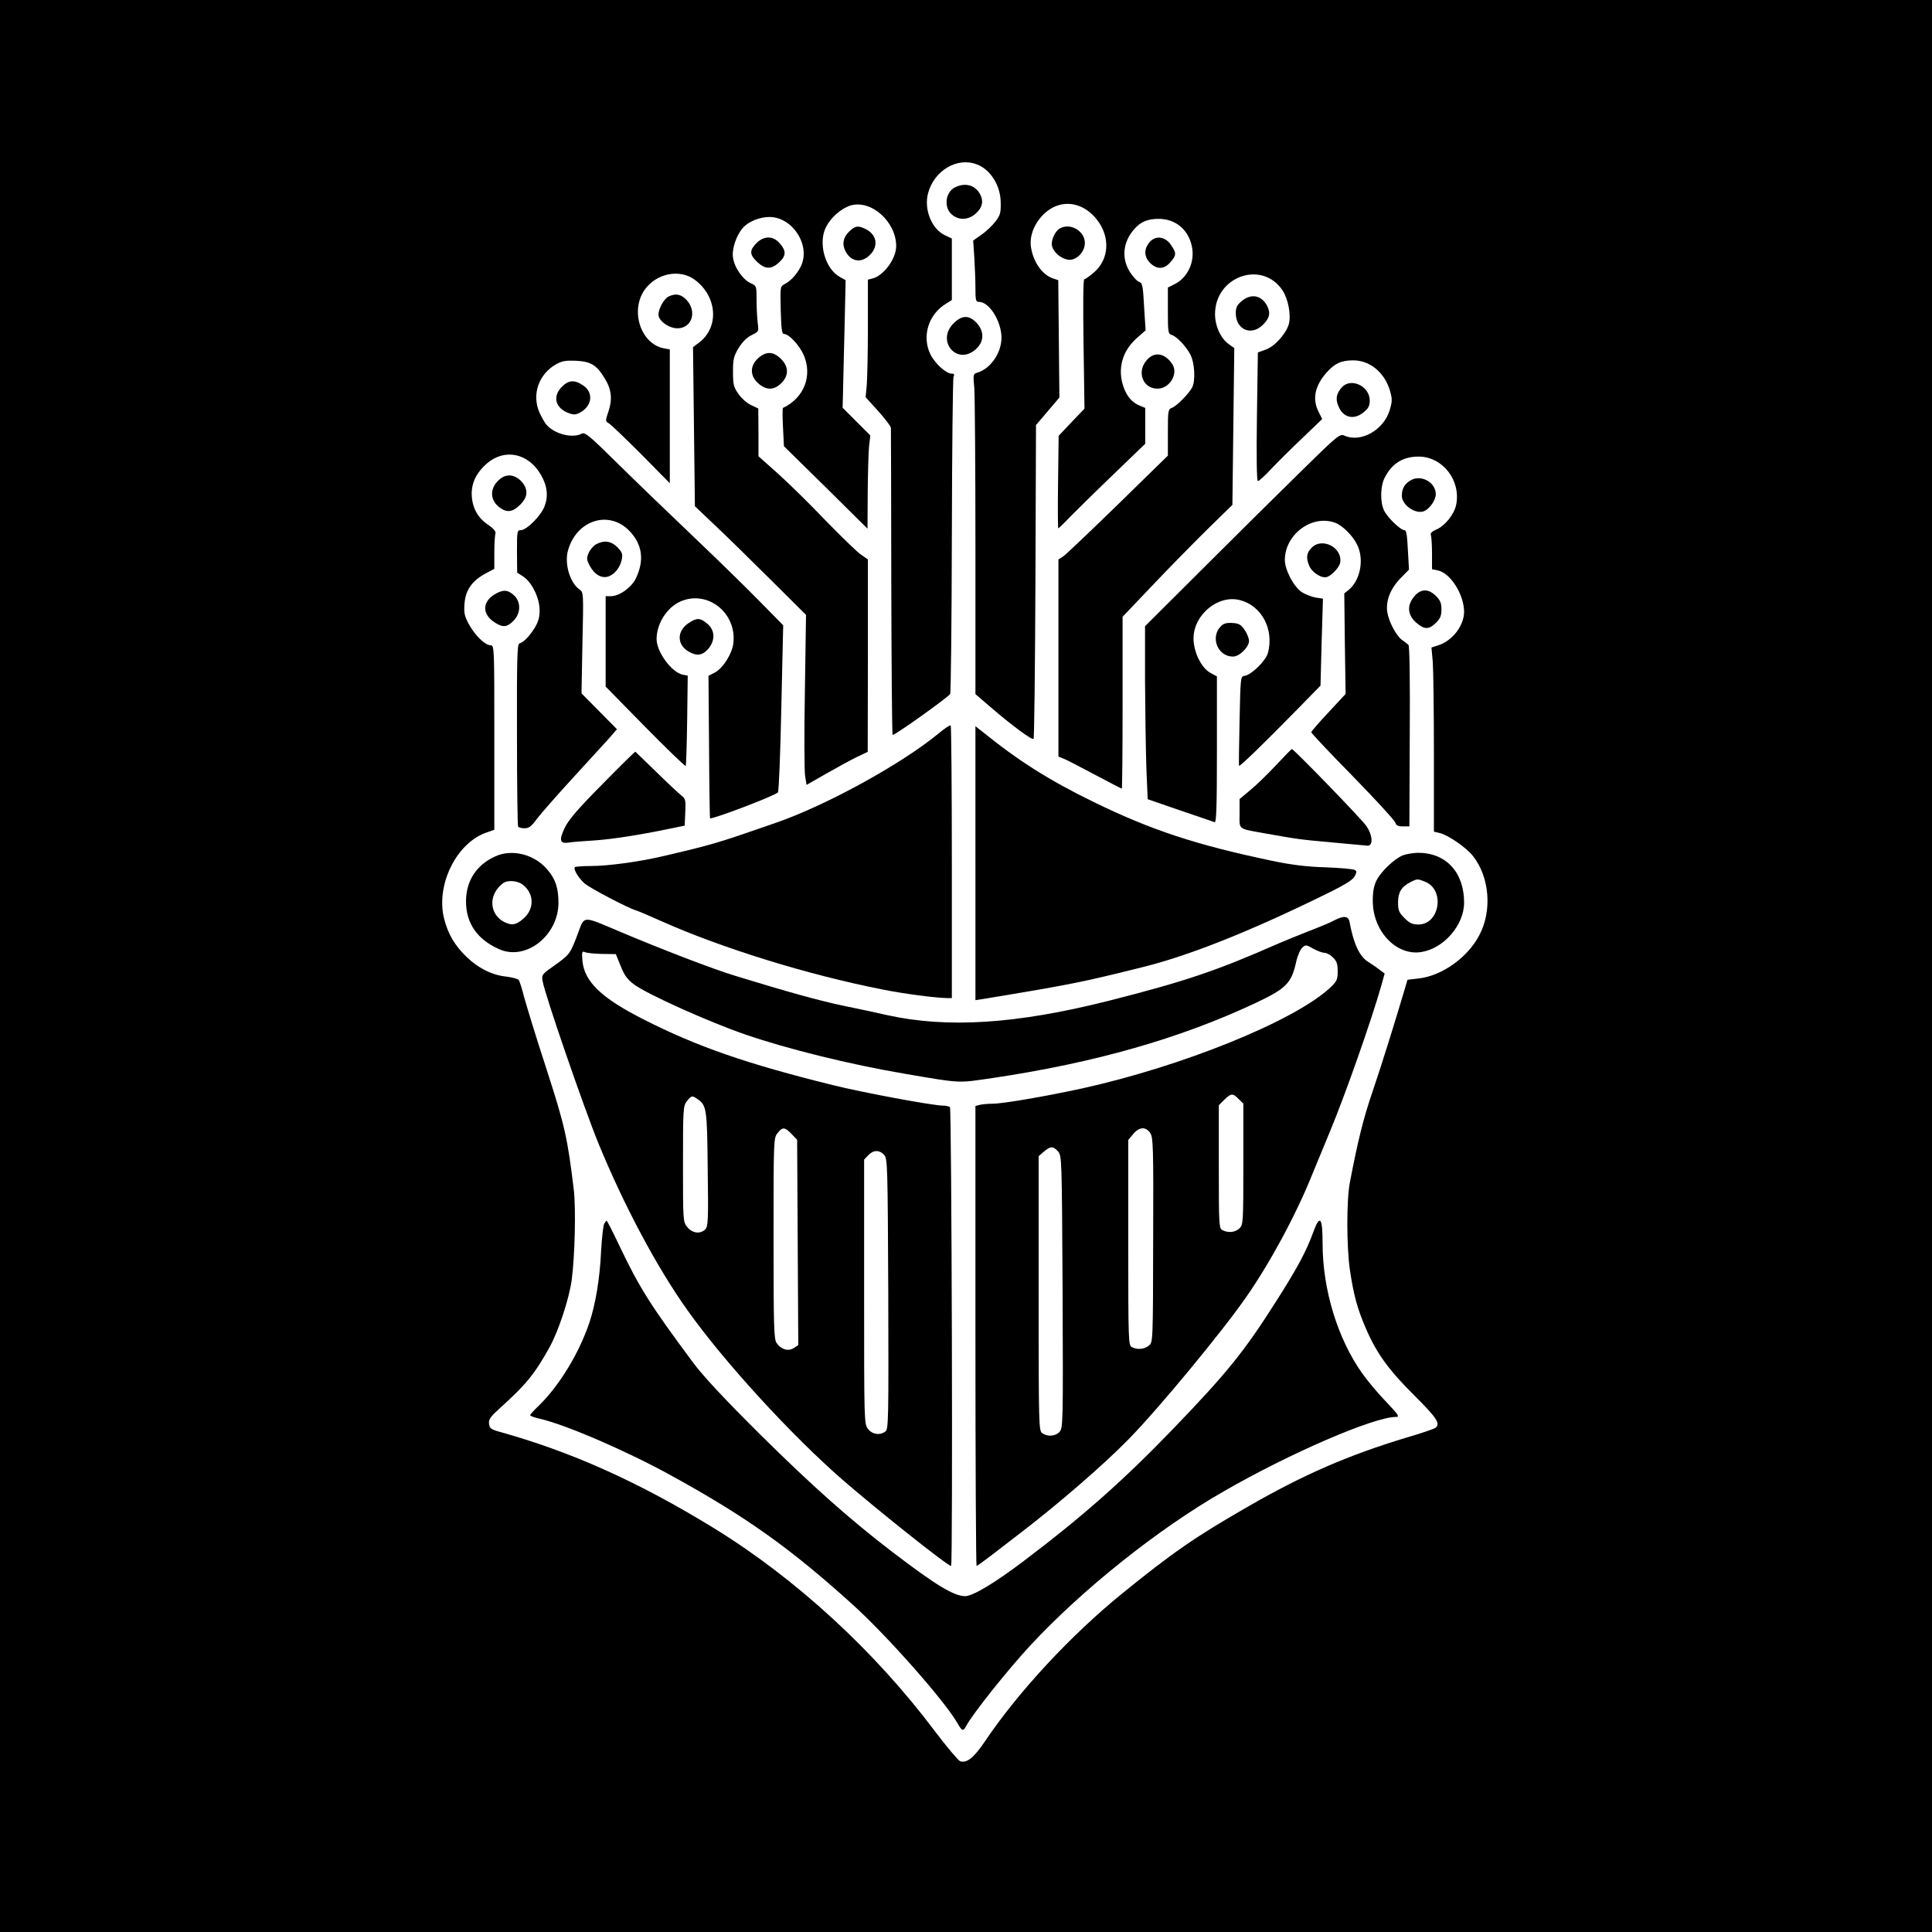 <?xml version="1.0" standalone="no"?>
<!DOCTYPE svg PUBLIC "-//W3C//DTD SVG 20010904//EN"
 "http://www.w3.org/TR/2001/REC-SVG-20010904/DTD/svg10.dtd">
<svg version="1.0" xmlns="http://www.w3.org/2000/svg"
 width="1024pt" height="1024pt" viewBox="0 0 1024 1024"
 preserveAspectRatio="xMidYMid meet">

<g transform="translate(0,1024) scale(0.1,-0.1)"
fill="#000000" stroke="none">
<path d="M0 5120 l0 -5120 5120 0 5120 0 0 5120 0 5120 -5120 0 -5120 0 0
-5120z m5177 4249 c73 -27 127 -113 127 -205 1 -52 -3 -66 -28 -98 -16 -21
-49 -53 -74 -70 l-44 -31 6 -89 c3 -49 6 -122 6 -163 0 -65 2 -73 19 -73 49 0
108 -84 118 -170 10 -85 -49 -181 -126 -205 -23 -7 -24 -9 -17 -83 3 -41 6
-423 6 -848 l0 -773 78 -67 c116 -100 222 -178 230 -170 4 4 8 380 10 836 l3
827 62 73 62 73 -3 311 -3 311 -27 9 c-58 19 -107 89 -118 169 -11 77 42 169
118 208 79 40 172 14 234 -68 70 -91 62 -209 -18 -277 -23 -20 -46 -36 -51
-36 -6 0 -7 -133 -4 -343 l5 -343 -69 -72 -68 -72 -3 -245 c-2 -135 -1 -245 1
-245 3 0 32 28 65 63 34 34 136 135 229 224 l167 161 0 95 0 95 -29 12 c-40
16 -68 48 -86 99 -33 94 -8 188 68 257 l49 43 -8 125 c-6 112 -9 126 -26 132
-11 3 -33 27 -49 52 -47 74 -37 162 25 230 33 37 70 52 127 52 89 0 157 -56
176 -145 18 -82 -22 -168 -93 -202 l-34 -17 0 -122 c0 -114 1 -123 20 -129 28
-9 77 -61 100 -106 22 -43 27 -137 9 -172 -17 -33 -81 -98 -106 -108 -22 -8
-23 -13 -23 -131 l0 -123 -266 -260 c-147 -143 -277 -267 -290 -275 l-24 -15
0 -523 0 -522 25 -10 c14 -5 88 -43 166 -85 77 -41 143 -75 145 -75 2 0 4 205
4 456 l0 455 159 167 c87 92 218 225 291 297 l132 129 5 416 5 415 -32 23
c-41 31 -70 94 -70 157 0 200 248 288 357 127 31 -47 47 -131 34 -180 -15 -52
-76 -120 -125 -136 l-39 -14 -5 -341 c-3 -215 -1 -341 5 -341 6 0 39 30 74 68
35 37 110 111 166 164 l101 97 -19 38 c-34 67 -21 136 41 207 44 50 79 66 143
66 87 0 164 -63 193 -157 14 -48 14 -58 0 -106 -31 -106 -153 -175 -240 -136
-24 11 -35 3 -233 -192 -114 -112 -347 -342 -516 -511 l-308 -307 0 -293 c1
-161 4 -367 7 -458 l7 -166 171 -59 c94 -32 177 -60 184 -63 9 -3 12 78 12
385 l0 388 -35 19 c-48 26 -89 111 -89 182 0 126 131 234 247 203 115 -30 181
-156 147 -281 -12 -41 -87 -115 -123 -120 -22 -3 -22 -6 -27 -238 -3 -129 -4
-237 -3 -239 4 -6 136 123 295 285 l137 140 6 231 7 230 -40 6 c-21 4 -54 17
-73 29 -42 29 -89 117 -89 170 0 136 145 243 267 197 38 -14 91 -66 115 -114
40 -77 19 -190 -44 -242 l-23 -18 3 -267 4 -266 -91 -98 c-50 -53 -91 -101
-91 -105 0 -5 98 -109 219 -232 120 -123 222 -234 226 -246 5 -16 14 -21 40
-21 l35 0 2 477 c2 309 -1 480 -7 485 -5 5 -21 17 -35 27 -30 22 -69 96 -77
146 -9 58 15 123 68 178 l47 48 -6 105 c-4 78 -8 104 -18 104 -21 0 -90 67
-108 104 -22 46 -20 128 3 174 39 76 97 112 180 112 127 0 225 -126 199 -255
-10 -51 -60 -113 -106 -132 -23 -10 -32 -19 -28 -29 3 -9 6 -53 6 -99 l0 -82
30 -6 c68 -14 140 -128 140 -221 -1 -73 -62 -152 -136 -176 l-37 -12 7 -76 c3
-41 6 -261 6 -488 l0 -412 30 -7 c44 -10 142 -77 177 -122 88 -111 103 -291
33 -421 -62 -118 -198 -214 -320 -228 l-60 -7 -21 -71 c-53 -177 -114 -374
-164 -521 -49 -143 -78 -261 -120 -480 -19 -94 -18 -347 0 -468 20 -132 39
-203 84 -307 57 -133 122 -222 258 -357 119 -119 139 -148 111 -171 -7 -5 -75
-29 -152 -51 -311 -94 -548 -197 -841 -366 -279 -160 -400 -244 -665 -459
-275 -223 -553 -523 -730 -786 -58 -86 -95 -116 -131 -105 -10 4 -70 75 -133
158 -320 427 -740 812 -1173 1078 -399 245 -756 405 -1138 511 -43 12 -50 18
-53 42 -3 23 7 37 59 84 136 122 184 181 262 322 47 85 103 255 117 355 17
129 23 381 11 480 -33 274 -47 337 -145 640 -54 165 -106 336 -118 380 -11 44
-24 85 -29 91 -5 6 -35 14 -67 18 -74 8 -147 44 -209 104 -62 60 -98 120 -119
202 -46 180 67 407 229 459 l37 13 0 489 c0 479 0 489 -20 489 -29 0 -82 52
-114 110 -24 44 -28 60 -24 111 5 71 40 121 111 159 l47 25 0 87 c0 47 3 93 6
101 3 10 -10 26 -41 47 -56 38 -84 94 -85 163 0 61 27 114 81 161 94 80 218
55 285 -59 35 -60 41 -114 20 -169 -19 -50 -95 -126 -126 -126 -19 0 -20 -6
-20 -112 l1 -113 31 -20 c46 -29 88 -114 88 -179 0 -40 -7 -62 -28 -97 -30
-46 -57 -73 -80 -80 -11 -4 -13 -97 -12 -483 0 -263 3 -483 6 -487 3 -5 18 -9
34 -9 24 0 37 10 68 53 22 28 104 122 183 208 79 86 165 181 192 210 l47 54
-94 95 -94 95 5 268 c6 266 6 268 -16 283 -50 35 -80 135 -61 205 44 162 217
218 326 105 69 -72 80 -156 34 -252 -24 -49 -88 -94 -133 -94 l-27 0 0 -239 0
-240 209 -213 c115 -117 212 -210 215 -208 3 3 6 112 8 242 l3 237 -26 5 c-59
12 -139 120 -139 189 0 81 54 166 124 198 143 65 301 -57 283 -219 -6 -56 -54
-132 -97 -156 l-35 -18 3 -376 c1 -207 4 -377 5 -379 9 -8 341 118 360 137 5
4 13 205 18 447 l10 439 -123 125 c-68 70 -226 224 -353 345 -126 120 -307
294 -401 387 -154 152 -174 168 -192 158 -48 -25 -141 -2 -184 46 -10 10 -27
41 -39 67 -41 94 -5 201 86 254 33 19 52 22 107 20 79 -4 109 -22 151 -90 38
-60 44 -112 22 -178 -17 -51 -17 -53 1 -63 11 -6 88 -80 172 -164 l152 -154 0
354 0 355 -32 6 c-122 24 -179 198 -102 309 62 89 188 114 268 53 118 -89 128
-250 22 -331 l-33 -25 5 -422 5 -421 101 -96 c56 -52 188 -182 295 -288 l193
-192 -6 -403 c-4 -222 -3 -424 1 -450 l8 -48 105 60 c58 33 131 73 162 88 l57
27 1 510 0 510 -36 25 c-20 13 -104 95 -188 181 -83 87 -197 199 -253 249
l-103 92 0 126 -1 127 -38 18 c-22 10 -51 36 -67 59 -26 37 -29 50 -29 118 0
68 4 82 30 126 20 32 44 56 69 68 38 19 38 19 32 64 -3 25 -6 79 -6 121 0 75
0 76 -31 90 -41 18 -87 83 -94 136 -7 45 18 119 53 158 29 33 89 57 140 57
124 0 221 -153 166 -263 -21 -41 -52 -75 -84 -92 -25 -13 -25 -13 -22 -139 3
-100 6 -126 17 -126 27 0 82 -60 105 -112 47 -110 2 -227 -110 -280 -3 -2 -3
-48 0 -103 l5 -100 222 -218 221 -219 1 189 c1 103 4 214 7 246 l7 59 -74 74
-73 73 2 73 c1 40 4 192 8 338 l6 265 -30 17 c-79 43 -117 180 -74 265 26 51
81 99 130 114 110 32 242 -86 242 -216 -1 -67 -66 -156 -126 -171 l-24 -6 0
-247 c0 -135 -3 -275 -6 -311 l-6 -65 66 -73 c36 -40 67 -80 68 -90 0 -9 2
-378 2 -819 1 -441 4 -804 7 -808 7 -6 293 198 305 217 4 6 8 382 9 837 1 454
5 834 9 844 6 13 4 17 -11 17 -29 0 -89 55 -112 103 -46 95 -10 212 84 268
l30 19 0 163 0 163 -38 18 c-69 33 -111 137 -88 222 32 120 154 193 258 153z"/>
<path d="M5058 9245 c-48 -27 -56 -106 -13 -142 35 -31 85 -30 123 2 38 32 47
67 27 105 -26 50 -82 65 -137 35z"/>
<path d="M4499 9011 c-31 -31 -37 -67 -17 -104 29 -55 84 -63 129 -18 46 46
37 106 -21 136 -41 21 -58 19 -91 -14z"/>
<path d="M5617 9029 c-26 -15 -48 -65 -41 -93 8 -33 44 -64 82 -72 43 -9 92
38 92 88 0 64 -78 109 -133 77z"/>
<path d="M4009 8951 c-37 -38 -37 -60 4 -99 42 -40 75 -41 116 -3 38 35 39 60
5 100 -35 42 -84 43 -125 2z"/>
<path d="M6091 8954 c-29 -36 -27 -75 5 -108 37 -36 75 -34 108 5 32 37 32 47
3 90 -31 47 -85 53 -116 13z"/>
<path d="M3543 8668 c-24 -12 -53 -64 -53 -96 0 -32 55 -72 100 -72 85 0 108
104 36 162 -24 20 -51 22 -83 6z"/>
<path d="M6581 8644 c-25 -21 -31 -34 -31 -64 0 -86 80 -122 141 -64 38 36 45
64 25 103 -30 57 -85 67 -135 25z"/>
<path d="M5054 8526 c-94 -94 19 -226 118 -137 45 40 46 96 3 141 -40 41 -77
40 -121 -4z"/>
<path d="M4019 8342 c-45 -40 -45 -94 -1 -133 43 -39 84 -38 123 0 41 41 40
88 -3 130 -40 39 -77 40 -119 3z"/>
<path d="M6076 8329 c-52 -62 -18 -149 59 -149 64 0 111 78 79 129 -40 61 -97
70 -138 20z"/>
<path d="M2979 8191 c-53 -53 -36 -116 39 -142 25 -9 37 -7 61 7 61 36 66 105
12 141 -45 31 -77 29 -112 -6z"/>
<path d="M7113 8188 c-30 -33 -36 -62 -19 -101 25 -62 83 -75 135 -31 24 20
31 34 31 61 0 76 -99 123 -147 71z"/>
<path d="M2639 7691 c-42 -42 -41 -99 2 -135 42 -35 74 -33 115 8 24 24 34 43
34 66 0 43 -47 90 -90 90 -22 0 -41 -9 -61 -29z"/>
<path d="M7478 7695 c-33 -19 -48 -44 -48 -83 0 -48 71 -98 116 -82 31 12 64
59 64 91 0 62 -77 105 -132 74z"/>
<path d="M3159 7355 c-14 -8 -32 -29 -39 -46 -12 -28 -11 -36 6 -68 25 -47 64
-69 100 -56 33 12 62 49 70 92 5 27 1 37 -24 63 -34 33 -70 38 -113 15z"/>
<path d="M6951 7336 c-27 -28 -29 -52 -12 -95 13 -31 55 -61 85 -61 24 0 73
48 79 77 15 80 -96 138 -152 79z"/>
<path d="M2622 7090 c-66 -40 -67 -104 -3 -147 45 -30 67 -29 102 6 40 40 41
101 3 136 -33 30 -58 31 -102 5z"/>
<path d="M7496 7079 c-40 -47 -36 -98 9 -138 44 -39 68 -39 106 -2 23 23 29
38 29 71 0 33 -6 48 -29 71 -40 40 -81 39 -115 -2z"/>
<path d="M3649 6937 c-62 -42 -62 -113 0 -150 44 -26 75 -21 105 14 38 45 36
99 -5 133 -38 32 -56 33 -100 3z"/>
<path d="M6471 6921 c-58 -58 -17 -161 64 -161 34 0 85 50 85 83 0 13 -10 39
-23 58 -19 28 -30 35 -64 37 -32 2 -47 -2 -62 -17z"/>
<path d="M4974 6352 c-194 -160 -591 -379 -859 -472 -316 -110 -336 -116 -610
-180 -122 -28 -283 -50 -372 -50 -44 0 -82 -3 -86 -6 -10 -10 20 -59 52 -87
31 -26 228 -129 271 -142 14 -4 72 -29 130 -55 324 -145 779 -286 1175 -364
119 -24 283 -45 345 -46 l25 0 0 719 c0 396 -3 722 -6 726 -4 3 -33 -16 -65
-43z"/>
<path d="M5170 5665 l0 -726 33 5 c480 79 532 90 857 171 244 61 556 185 945
375 120 58 164 85 175 105 11 21 12 28 1 34 -7 5 -77 11 -154 14 -103 3 -182
13 -287 35 -401 84 -638 162 -945 312 -239 117 -398 218 -592 375 l-33 26 0
-726z"/>
<path d="M6761 6182 c-45 -48 -107 -108 -137 -132 l-54 -45 0 -77 c0 -89 -14
-78 145 -107 171 -30 170 -30 345 -46 91 -8 174 -16 185 -17 34 -5 32 53 -3
104 -25 37 -385 408 -395 408 -2 0 -41 -40 -86 -88z"/>
<path d="M3195 6086 c-127 -128 -177 -186 -199 -228 -34 -69 -30 -91 16 -84
18 3 77 8 131 11 97 6 244 29 403 62 l83 17 3 70 c3 66 2 72 -22 91 -14 11
-74 67 -133 125 -60 58 -109 106 -110 106 -1 1 -79 -75 -172 -170z"/>
<path d="M2625 5701 c-100 -45 -155 -130 -155 -239 0 -116 60 -202 176 -253
141 -63 313 72 314 245 0 79 -16 128 -59 177 -68 81 -187 111 -276 70z m147
-151 c60 -47 61 -128 2 -179 -39 -34 -61 -38 -103 -17 -68 36 -82 121 -30 181
25 28 38 35 69 35 22 0 48 -8 62 -20z"/>
<path d="M7434 5706 c-46 -20 -112 -83 -137 -130 -15 -30 -21 -59 -21 -111 0
-161 125 -292 257 -271 120 19 227 143 227 262 0 161 -96 265 -246 264 -27 -1
-63 -7 -80 -14z m121 -140 c105 -44 75 -226 -37 -226 -32 0 -47 7 -74 34 -29
29 -34 41 -34 83 0 54 18 83 65 107 37 19 38 19 80 2z"/>
<path d="M7070 5361 c-19 -11 -78 -35 -130 -55 -52 -20 -124 -50 -160 -65
-331 -146 -496 -202 -906 -306 -489 -123 -853 -146 -1174 -75 -47 11 -149 33
-228 49 -133 28 -291 72 -572 158 -120 36 -402 145 -624 239 -188 80 -178 81
-211 -8 -42 -113 -45 -117 -122 -172 -71 -50 -73 -52 -67 -86 11 -69 218 -669
295 -858 135 -329 308 -655 473 -887 194 -273 551 -663 826 -902 191 -165 553
-453 571 -453 10 0 3 2425 -6 2432 -5 4 -22 8 -37 8 -53 0 -430 70 -585 109
-457 113 -718 204 -998 346 -228 115 -318 202 -328 313 -4 46 -2 52 12 46 9
-5 50 -9 91 -10 l74 -1 26 -64 c20 -50 36 -71 71 -97 70 -52 395 -198 589
-265 221 -76 555 -159 845 -208 303 -52 280 -50 464 -23 545 81 996 210 1396
398 163 77 190 105 215 218 7 32 22 66 32 75 19 17 21 16 58 -5 22 -12 48 -22
60 -22 11 0 32 -11 45 -25 20 -19 25 -34 25 -73 0 -45 -4 -53 -42 -89 -192
-176 -779 -414 -1313 -532 -188 -41 -419 -81 -475 -81 -25 0 -55 -3 -67 -6
l-23 -6 0 -1219 c0 -671 3 -1219 6 -1219 3 0 40 27 82 59 42 33 111 85 152
117 198 152 436 357 570 494 155 157 495 568 625 755 128 184 265 438 350 650
18 44 61 148 95 230 83 200 218 585 270 767 l19 68 -27 20 c-15 12 -43 31 -62
43 -45 29 -76 96 -97 210 -6 33 -31 35 -83 8z m-505 -946 l25 -24 0 -321 c0
-307 -1 -321 -20 -340 -22 -22 -60 -26 -91 -10 -18 10 -19 25 -19 336 l0 326
29 29 c36 35 45 36 76 4z m-2867 -1 c47 -33 50 -51 53 -371 4 -271 2 -304 -13
-319 -26 -26 -68 -21 -95 12 -23 29 -23 31 -23 335 0 295 1 307 21 333 24 30
27 31 57 10z m498 -185 l29 -30 3 -544 3 -544 -24 -16 c-29 -19 -67 -8 -91 27
-14 20 -16 83 -16 554 0 522 0 532 21 558 26 34 39 33 75 -5z m1901 5 c15 -24
17 -71 15 -568 -1 -540 -1 -541 -23 -558 -24 -20 -61 -23 -90 -8 -18 10 -19
27 -19 555 l0 543 26 31 c32 39 67 41 91 5z m-490 -96 c21 -23 21 -30 25 -745
3 -697 2 -722 -16 -742 -22 -24 -64 -27 -92 -7 -18 14 -19 33 -19 741 l0 727
28 24 c35 30 48 30 74 2z m-921 -19 c18 -20 19 -49 22 -738 2 -666 1 -717 -15
-728 -29 -22 -70 -16 -92 13 -21 26 -21 34 -21 727 l0 701 22 23 c27 29 59 29
84 2z"/>
<path d="M3202 3753 c-5 -10 -12 -74 -16 -143 -7 -150 -29 -279 -62 -380 -55
-162 -158 -333 -268 -440 -25 -24 -46 -47 -46 -51 0 -4 24 -13 53 -19 140 -33
462 -172 697 -302 395 -217 632 -386 963 -686 179 -162 484 -507 551 -624 25
-44 31 -46 47 -16 33 63 222 300 341 428 275 296 677 617 1023 815 354 204
797 395 914 395 21 0 14 10 -51 79 -42 43 -99 111 -128 152 -130 183 -210 444
-210 688 0 140 -14 157 -50 59 -36 -100 -85 -191 -198 -368 -169 -266 -260
-378 -544 -673 -265 -275 -478 -463 -791 -700 -156 -118 -271 -187 -312 -187
-60 1 -153 57 -385 234 -225 172 -426 351 -698 620 -197 196 -306 313 -360
386 -225 303 -282 393 -388 615 -35 74 -66 135 -69 135 -2 0 -8 -8 -13 -17z"/>
</g>
</svg>
